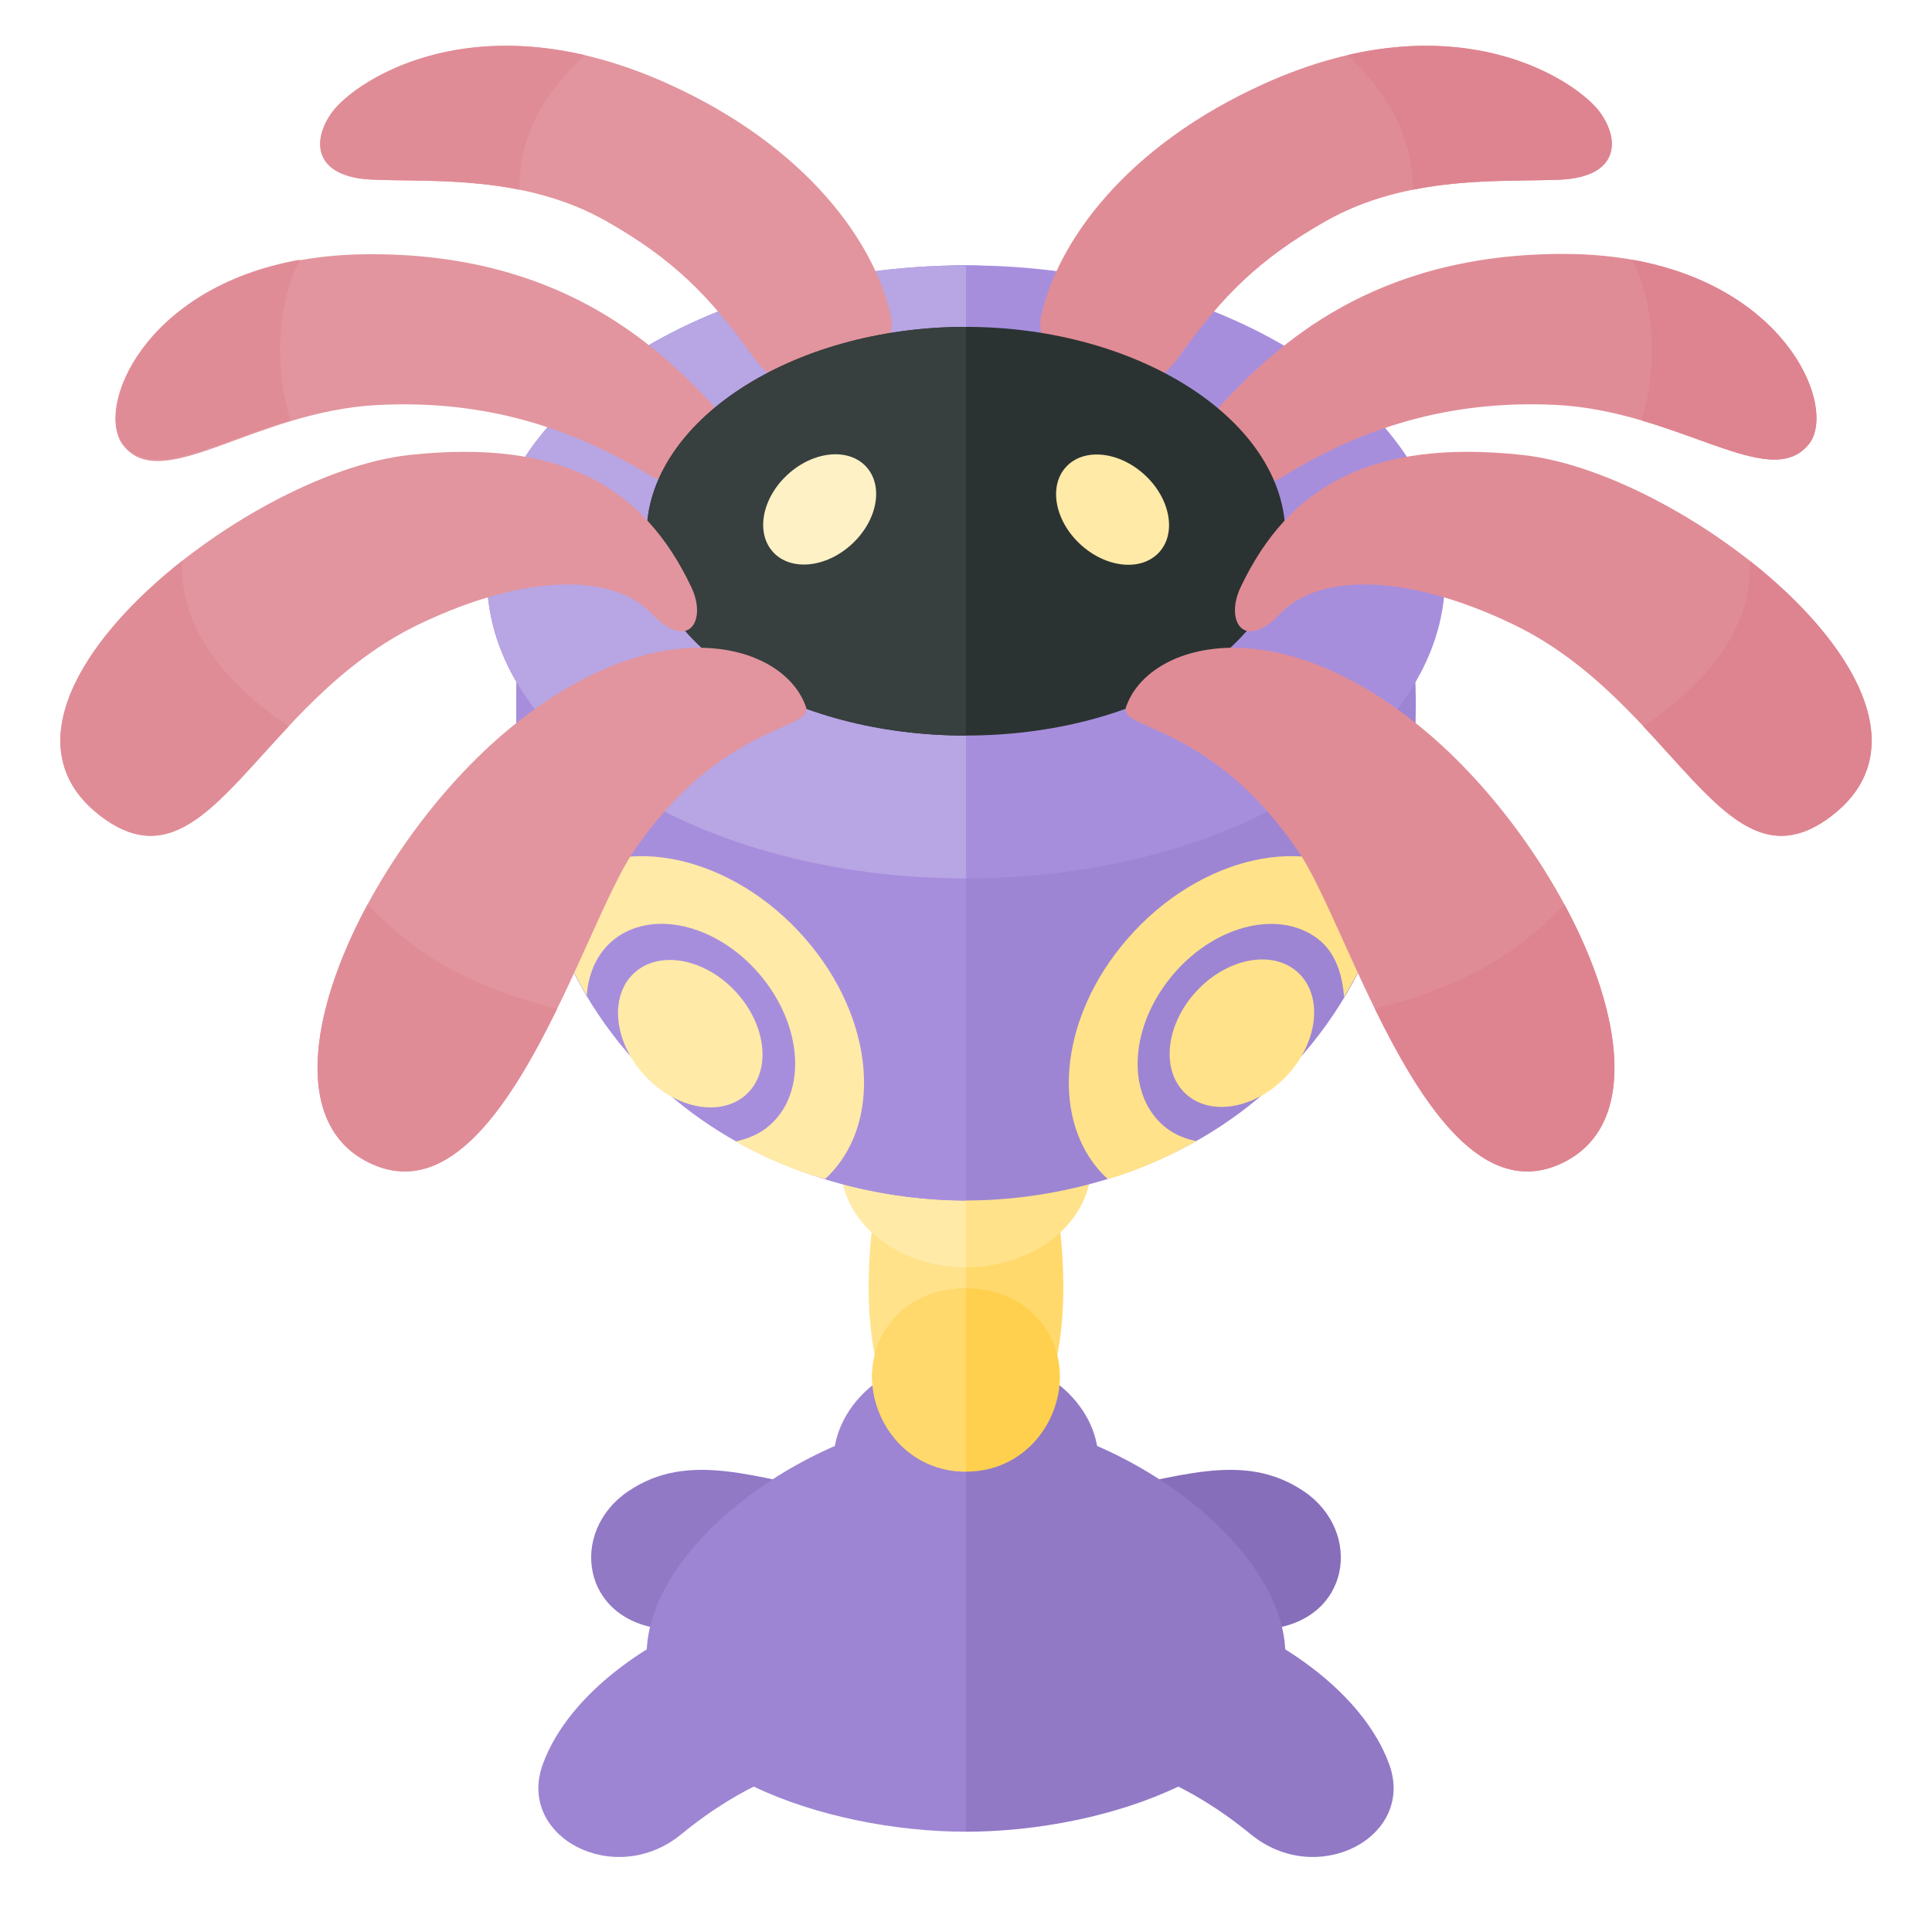 <?xml version="1.0" encoding="utf-8"?>
<!-- Generator: Adobe Illustrator 23.0.0, SVG Export Plug-In . SVG Version: 6.00 Build 0)  -->
<svg version="1.1" xmlns="http://www.w3.org/2000/svg" xmlns:xlink="http://www.w3.org/1999/xlink" x="0px" y="0px" width="32px"
	 height="32px" viewBox="0 0 32 32" enable-background="new 0 0 32 32" xml:space="preserve">
<g id="labels">
	<g>
	</g>
</g>
<g id="icons">
	<path fill="#FFD96C" d="M17.417,19.573c0.236,0.845,0.63,4.456-1.417,4.456v-4.303L17.417,19.573z"/>
	<path fill="#866EBA" d="M18.029,24.743c1.454-0.255,2.556-0.729,3.57-0.04c0.981,0.666,0.778,2.15-0.609,2.282
		c-1.433,0.136-2.167,0.519-2.167,0.519L18.029,24.743z"/>
	<path fill="#9179C6" d="M16,22.423c1.212,0,2.195,0.799,2.195,1.786c0,0.986-0.983,1.786-2.195,1.786V22.423z"/>
	<path fill="#9179C6" d="M16,23.455c2.337,0,5.29,2.057,5.29,3.958c0,1.901-2.953,2.926-5.29,2.926V23.455z"/>
	<path fill="#9179C6" d="M20.144,26.768c1.014,0.344,2.425,1.248,2.865,2.452c0.441,1.205-1.19,2.065-2.292,1.162
		c-1.102-0.904-1.94-1.076-1.94-1.076L20.144,26.768z"/>
	<path fill="#9179C6" d="M13.971,24.743c-1.454-0.255-2.556-0.729-3.57-0.04c-0.981,0.666-0.778,2.15,0.609,2.282
		c1.433,0.136,2.167,0.519,2.167,0.519L13.971,24.743z"/>
	<path fill="#9D85D3" d="M16,22.423c-1.212,0-2.195,0.799-2.195,1.786c0,0.986,0.983,1.786,2.195,1.786V22.423z"/>
	<path fill="#9D85D3" d="M16,23.455c-2.337,0-5.29,2.057-5.29,3.958c0,1.901,2.953,2.926,5.29,2.926V23.455z"/>
	<path fill="#FFE28A" d="M14.583,19.573c-0.236,0.845-0.63,4.456,1.417,4.456v-4.303L14.583,19.573z"/>
	<path fill="#9D85D3" d="M11.856,26.768c-1.014,0.344-2.425,1.248-2.865,2.452c-0.441,1.205,1.19,2.065,2.292,1.162
		c1.102-0.904,1.94-1.076,1.94-1.076L11.856,26.768z"/>
	<path fill="#FFE28A" d="M16.003,17.618c1.145,0.002,2.072,0.758,2.07,1.689s-0.931,1.684-2.076,1.683L16.003,17.618z"/>
	<path fill="#FFEAA7" d="M16,17.62c-1.145,0-2.073,0.755-2.073,1.686c0,0.931,0.928,1.686,2.073,1.686V17.62z"/>
	<path fill="#FFD04D" d="M16,21.34c-0.954,0-1.555,0.685-1.555,1.461s0.601,1.574,1.555,1.574s1.555-0.798,1.555-1.574
		S16.954,21.34,16,21.34z"/>
	<path fill="#FFD96C" d="M16,21.34c-0.954,0-1.555,0.685-1.555,1.461c0,0.776,0.601,1.574,1.555,1.574V21.34z"/>
	<path fill="#9D85D3" d="M16,4.395c-1.411,0-7.45,0.774-7.45,7.271c0,6.497,4.541,8.218,7.45,8.218s7.45-1.721,7.45-8.218
		C23.45,5.17,17.411,4.395,16,4.395z"/>
	<path fill="#A78EDD" d="M16,19.884c-2.909,0-7.45-1.721-7.45-8.218S14.589,4.395,16,4.395V19.884z"/>
	<path fill="#FFEAA7" d="M9.27,14.641c-0.098,0.081-0.175,0.179-0.252,0.276c0.187,0.585,0.423,1.108,0.7,1.572
		c0.029-0.382,0.18-0.722,0.471-0.943c0.664-0.502,1.761-0.206,2.45,0.662c0.69,0.868,0.711,1.979,0.047,2.481
		c-0.144,0.109-0.326,0.18-0.502,0.217c0.479,0.269,0.98,0.486,1.481,0.623c0.972-0.893,0.837-2.653-0.334-3.99
		C12.134,14.171,10.316,13.769,9.27,14.641z"/>
	
		<ellipse transform="matrix(0.732 -0.681 0.681 0.732 -8.597 12.38)" fill="#FFEAA7" cx="11.438" cy="17.118" rx="1.025" ry="1.369"/>
	<path fill="#FFE28A" d="M22.743,14.641c0.098,0.081,0.175,0.179,0.252,0.276c-0.187,0.585-0.456,1.132-0.733,1.597
		c-0.029-0.382-0.147-0.747-0.438-0.967c-0.664-0.502-1.761-0.206-2.45,0.662c-0.69,0.868-0.711,1.979-0.047,2.481
		c0.144,0.109,0.311,0.174,0.488,0.21c-0.516,0.289-1.034,0.509-1.466,0.63c-0.972-0.893-0.837-2.653,0.334-3.99
		C19.879,14.171,21.697,13.769,22.743,14.641z"/>
	
		<ellipse transform="matrix(0.681 -0.732 0.732 0.681 -5.973 20.517)" fill="#FFE28A" cx="20.576" cy="17.118" rx="1.369" ry="1.025"/>
	<path fill="#A78EDD" d="M16,4.395c-4.334,0-7.935,2.359-7.935,5.163s3.601,4.991,7.935,4.991s7.935-2.187,7.935-4.991
		S20.334,4.395,16,4.395z"/>
	<path fill="#B8A5E4" d="M16,4.395c-4.334,0-7.935,2.359-7.935,5.163s3.601,4.991,7.935,4.991V4.395z"/>
	<path fill="#E2959E" d="M14.759,5.256c-0.264-1.248-1.411-2.84-3.703-3.872c-3.174-1.43-5.186-0.03-5.554,0.473
		C5.156,2.33,5.193,2.932,6.163,2.975s2.513-0.086,3.879,0.688c1.111,0.63,1.719,1.248,2.425,2.237
		C13.37,7.167,14.921,6.019,14.759,5.256z"/>
	<path fill="#E08C96" d="M9.685,0.913C7.306,0.36,5.814,1.43,5.502,1.857C5.156,2.33,5.193,2.932,6.163,2.975
		C6.8,3.004,7.685,2.958,8.604,3.142C8.594,2.287,8.991,1.556,9.685,0.913z"/>
	<path fill="#E2959E" d="M11.795,7.112c0.102-0.135,0.093-0.32-0.024-0.443c-0.909-0.954-2.52-2.49-5.711-2.458
		C2.576,4.245,1.523,6.726,2.042,7.379c0.649,0.817,2.162-0.561,4.199-0.67c1.771-0.094,3.231,0.369,4.553,1.182
		c0.16,0.098,0.368,0.064,0.48-0.084L11.795,7.112z"/>
	<path fill="#E08C96" d="M4.97,4.301C2.364,4.762,1.578,6.769,2.034,7.35c0.483,0.616,1.46-0.001,2.777-0.388
		C4.582,6.245,4.538,5.127,4.97,4.301z"/>
	<path fill="#E08C96" d="M17.241,5.256c0.264-1.248,1.411-2.84,3.703-3.872c3.174-1.43,5.186-0.03,5.554,0.473
		c0.346,0.473,0.309,1.076-0.661,1.119s-2.513-0.086-3.879,0.688c-1.111,0.63-1.719,1.248-2.425,2.237
		C18.63,7.167,17.079,6.019,17.241,5.256z"/>
	<path fill="#DE8490" d="M22.315,0.913c2.379-0.553,3.871,0.517,4.183,0.944c0.346,0.473,0.309,1.076-0.661,1.119
		c-0.637,0.028-1.522-0.018-2.441,0.167C23.406,2.287,23.009,1.556,22.315,0.913z"/>
	<path fill="#E08C96" d="M20.211,7.141c-0.102-0.135-0.095-0.32,0.021-0.443c0.903-0.959,2.505-2.505,5.696-2.492
		c3.484,0.014,4.551,2.488,4.036,3.145c-0.644,0.821-2.165-0.548-4.203-0.645c-1.771-0.084-3.229,0.388-4.546,1.209
		c-0.159,0.099-0.368,0.067-0.481-0.082L20.211,7.141z"/>
	<path fill="#2B3332" d="M16,5.414c-2.889,0-5.29,1.573-5.29,3.442c0,1.869,2.401,3.327,5.29,3.327s5.29-1.458,5.29-3.327
		C21.29,6.986,18.889,5.414,16,5.414z"/>
	<path fill="#373F3F" d="M16,5.414c-2.889,0-5.29,1.573-5.29,3.442s2.401,3.327,5.29,3.327V5.414z"/>
	<path fill="#DE8490" d="M27.03,4.301c2.606,0.461,3.391,2.468,2.935,3.05c-0.483,0.616-1.46-0.001-2.777-0.388
		C27.418,6.245,27.462,5.127,27.03,4.301z"/>
	
		<ellipse transform="matrix(0.676 -0.737 0.737 0.676 -0.248 16.315)" fill="#FFEAA7" cx="18.425" cy="8.44" rx="0.784" ry="1.046"/>
	
		<ellipse transform="matrix(0.737 -0.676 0.676 0.737 -2.134 11.394)" fill="#FEF1C6" cx="13.575" cy="8.44" rx="1.046" ry="0.784"/>
	<path fill="#E08C96" d="M18.651,11.71c0.357-1.046,2.425-1.678,4.893,0.344s4.408,6.282,2.292,7.228
		c-2.116,0.947-3.478-3.918-4.32-5.163C20.062,11.968,18.519,12.097,18.651,11.71z"/>
	<path fill="#DE8490" d="M25.912,14.98c0.985,1.825,1.247,3.71-0.076,4.302c-1.28,0.573-2.284-0.981-3.064-2.574
		C24.332,16.313,25.169,15.754,25.912,14.98z"/>
	<path fill="#E08C96" d="M20.547,9.73c0.793-1.678,2.174-2.465,4.673-2.194c2.777,0.301,7.538,4.13,5.114,5.98
		c-1.788,1.364-2.576-1.892-5.29-3.184c-1.807-0.861-3.218-0.817-3.835-0.172C20.591,10.806,20.289,10.274,20.547,9.73z"/>
	<path fill="#DE8490" d="M28.98,9.287c1.703,1.34,2.791,3.133,1.353,4.23c-1.194,0.911-1.942-0.239-3.116-1.488
		C28.211,11.365,29.049,10.419,28.98,9.287z"/>
	<path fill="#E2959E" d="M13.349,11.71c-0.357-1.046-2.425-1.678-4.893,0.344s-4.408,6.282-2.292,7.228
		c2.116,0.947,3.478-3.918,4.32-5.163C11.938,11.968,13.481,12.097,13.349,11.71z"/>
	<path fill="#E08C96" d="M6.088,14.98c-0.985,1.825-1.247,3.71,0.076,4.302c1.28,0.573,2.284-0.981,3.064-2.574
		C7.668,16.313,6.831,15.754,6.088,14.98z"/>
	<path fill="#E2959E" d="M11.453,9.73C10.66,8.052,9.279,7.265,6.78,7.536c-2.777,0.301-7.538,4.13-5.114,5.98
		c1.788,1.364,2.576-1.892,5.29-3.184c1.807-0.861,3.218-0.817,3.835-0.172C11.409,10.806,11.711,10.274,11.453,9.73z"/>
	<path fill="#E08C96" d="M3.02,9.287c-1.703,1.34-2.791,3.133-1.353,4.23c1.194,0.911,1.942-0.239,3.116-1.488
		C3.789,11.365,2.951,10.419,3.02,9.287z"/>
</g>
</svg>
